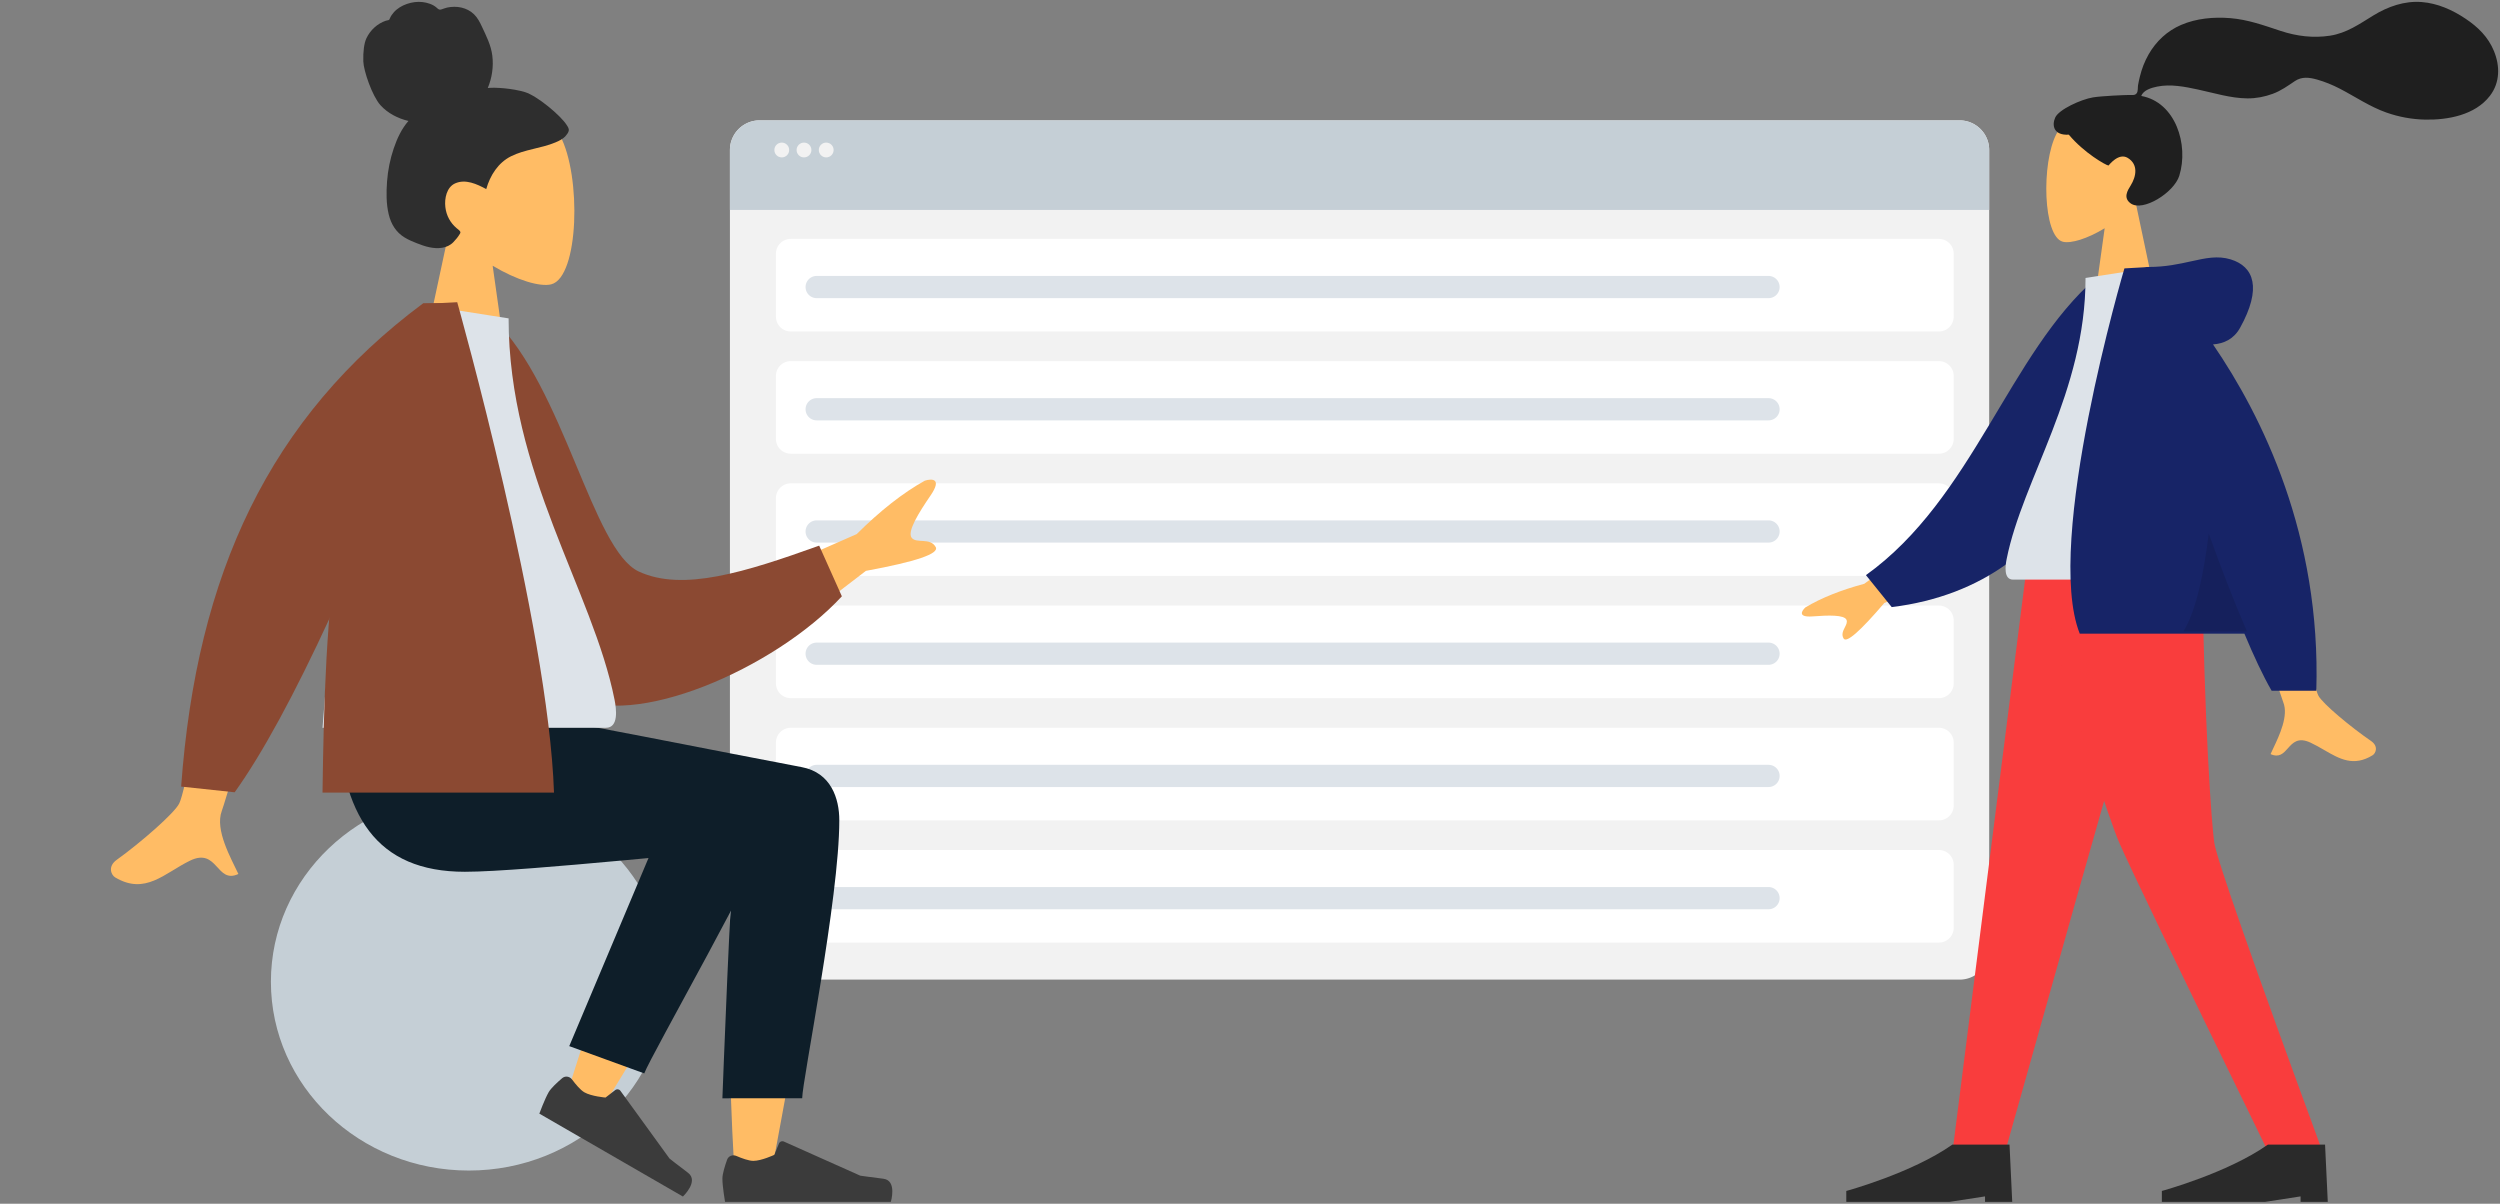 <?xml version="1.0" encoding="utf-8"?>
<svg width="675px" height="325px" viewBox="0 0 675 325" version="1.1" xmlns:xlink="http://www.w3.org/1999/xlink" xmlns="http://www.w3.org/2000/svg">
  <rect x="0" y="0" width="675" height="325" fill="#808080" stroke="none"/>
  <g id="Group-4" transform="translate(0.5 0.5)">
    <path d="M204.577 32L528.579 32Q528.775 32 528.972 32.01Q529.168 32.019 529.363 32.038Q529.559 32.058 529.753 32.087Q529.947 32.115 530.14 32.154Q530.332 32.192 530.523 32.24Q530.713 32.287 530.901 32.344Q531.089 32.401 531.274 32.468Q531.459 32.534 531.64 32.609Q531.822 32.684 531.999 32.768Q532.177 32.852 532.35 32.944Q532.523 33.037 532.691 33.138Q532.86 33.239 533.023 33.348Q533.186 33.457 533.344 33.574Q533.502 33.691 533.654 33.816Q533.805 33.94 533.951 34.072Q534.096 34.204 534.235 34.343Q534.374 34.482 534.506 34.627Q534.638 34.773 534.762 34.925Q534.887 35.076 535.004 35.234Q535.121 35.392 535.23 35.555Q535.339 35.718 535.44 35.887Q535.541 36.055 535.634 36.228Q535.726 36.401 535.81 36.579Q535.894 36.757 535.969 36.938Q536.044 37.119 536.11 37.304Q536.177 37.489 536.234 37.677Q536.291 37.865 536.338 38.055Q536.386 38.246 536.424 38.438Q536.463 38.631 536.492 38.825Q536.52 39.02 536.54 39.215Q536.559 39.41 536.568 39.606Q536.578 39.803 536.578 39.999L536.578 256.001Q536.578 256.197 536.568 256.393Q536.559 256.59 536.54 256.785Q536.52 256.98 536.492 257.175Q536.463 257.369 536.424 257.561Q536.386 257.754 536.338 257.945Q536.291 258.135 536.234 258.323Q536.177 258.511 536.11 258.696Q536.044 258.881 535.969 259.062Q535.894 259.243 535.81 259.421Q535.726 259.598 535.634 259.772Q535.541 259.945 535.44 260.113Q535.339 260.282 535.23 260.445Q535.121 260.608 535.004 260.766Q534.887 260.924 534.762 261.076Q534.638 261.227 534.506 261.373Q534.374 261.518 534.235 261.657Q534.096 261.796 533.951 261.928Q533.805 262.06 533.654 262.184Q533.502 262.309 533.344 262.426Q533.186 262.543 533.023 262.652Q532.86 262.761 532.691 262.862Q532.523 262.963 532.35 263.055Q532.177 263.148 531.999 263.232Q531.822 263.316 531.64 263.391Q531.459 263.466 531.274 263.532Q531.089 263.599 530.901 263.656Q530.713 263.713 530.523 263.76Q530.332 263.808 530.14 263.846Q529.947 263.885 529.753 263.913Q529.559 263.942 529.363 263.961Q529.168 263.981 528.972 263.99Q528.775 264 528.579 264L204.577 264Q204.381 264 204.185 263.99Q203.988 263.981 203.793 263.961Q203.598 263.942 203.403 263.913Q203.209 263.885 203.017 263.846Q202.824 263.808 202.633 263.76Q202.443 263.713 202.255 263.656Q202.067 263.599 201.882 263.532Q201.697 263.466 201.516 263.391Q201.335 263.316 201.157 263.232Q200.98 263.148 200.806 263.055Q200.633 262.963 200.465 262.862Q200.296 262.761 200.133 262.652Q199.97 262.543 199.812 262.426Q199.654 262.309 199.503 262.184Q199.351 262.06 199.205 261.928Q199.06 261.796 198.921 261.657Q198.782 261.518 198.65 261.373Q198.518 261.227 198.394 261.076Q198.269 260.924 198.152 260.766Q198.035 260.608 197.926 260.445Q197.817 260.282 197.716 260.113Q197.615 259.945 197.523 259.772Q197.43 259.598 197.346 259.421Q197.262 259.243 197.187 259.062Q197.112 258.881 197.046 258.696Q196.98 258.511 196.923 258.323Q196.866 258.135 196.818 257.945Q196.77 257.754 196.732 257.562Q196.693 257.369 196.665 257.175Q196.636 256.98 196.617 256.785Q196.597 256.59 196.588 256.393Q196.578 256.197 196.578 256.001L196.578 39.999Q196.578 39.803 196.588 39.606Q196.597 39.41 196.617 39.215Q196.636 39.02 196.665 38.825Q196.693 38.631 196.732 38.438Q196.77 38.246 196.818 38.055Q196.866 37.865 196.923 37.677Q196.98 37.489 197.046 37.304Q197.112 37.119 197.187 36.938Q197.262 36.757 197.346 36.579Q197.43 36.401 197.523 36.228Q197.615 36.055 197.716 35.887Q197.817 35.718 197.926 35.555Q198.035 35.392 198.152 35.234Q198.269 35.076 198.394 34.925Q198.518 34.773 198.65 34.627Q198.782 34.482 198.921 34.343Q199.06 34.204 199.205 34.072Q199.351 33.94 199.503 33.816Q199.654 33.691 199.812 33.574Q199.97 33.457 200.133 33.348Q200.296 33.239 200.465 33.138Q200.633 33.037 200.806 32.944Q200.98 32.852 201.157 32.768Q201.335 32.684 201.516 32.609Q201.697 32.534 201.882 32.468Q202.067 32.401 202.255 32.344Q202.443 32.287 202.634 32.24Q202.824 32.192 203.017 32.154Q203.209 32.115 203.403 32.087Q203.598 32.058 203.793 32.038Q203.988 32.019 204.185 32.01Q204.381 32 204.577 32Z" id="Container" fill="#F2F2F2" fill-rule="evenodd" stroke="none" />
    <path d="M204.577 32L528.579 32Q528.775 32 528.972 32.01Q529.168 32.019 529.363 32.038Q529.559 32.058 529.753 32.087Q529.947 32.115 530.14 32.154Q530.332 32.192 530.523 32.24Q530.713 32.287 530.901 32.344Q531.089 32.401 531.274 32.468Q531.459 32.534 531.64 32.609Q531.822 32.684 531.999 32.768Q532.177 32.852 532.35 32.944Q532.523 33.037 532.691 33.138Q532.86 33.239 533.023 33.348Q533.186 33.457 533.344 33.574Q533.502 33.691 533.654 33.816Q533.805 33.94 533.951 34.072Q534.096 34.204 534.235 34.343Q534.374 34.482 534.506 34.627Q534.638 34.773 534.762 34.925Q534.887 35.076 535.004 35.234Q535.121 35.392 535.23 35.555Q535.339 35.718 535.44 35.887Q535.541 36.055 535.634 36.228Q535.726 36.401 535.81 36.579Q535.894 36.757 535.969 36.938Q536.044 37.119 536.11 37.304Q536.177 37.489 536.234 37.677Q536.291 37.865 536.338 38.055Q536.386 38.246 536.424 38.438Q536.463 38.631 536.492 38.825Q536.52 39.02 536.54 39.215Q536.559 39.41 536.568 39.606Q536.578 39.803 536.578 39.999L536.578 56.176L196.578 56.176L196.578 39.999Q196.578 39.803 196.588 39.606Q196.597 39.41 196.617 39.215Q196.636 39.02 196.665 38.825Q196.693 38.631 196.732 38.438Q196.77 38.246 196.818 38.055Q196.866 37.865 196.923 37.677Q196.98 37.489 197.046 37.304Q197.112 37.119 197.187 36.938Q197.262 36.757 197.346 36.579Q197.43 36.401 197.523 36.228Q197.615 36.055 197.716 35.887Q197.817 35.718 197.926 35.555Q198.035 35.392 198.152 35.234Q198.269 35.076 198.394 34.925Q198.518 34.773 198.65 34.627Q198.782 34.482 198.921 34.343Q199.06 34.204 199.205 34.072Q199.351 33.94 199.503 33.816Q199.654 33.691 199.812 33.574Q199.97 33.457 200.133 33.348Q200.296 33.239 200.465 33.138Q200.633 33.037 200.806 32.944Q200.98 32.852 201.157 32.768Q201.335 32.684 201.516 32.609Q201.697 32.534 201.882 32.468Q202.067 32.401 202.255 32.344Q202.443 32.287 202.634 32.24Q202.824 32.192 203.017 32.154Q203.209 32.115 203.403 32.087Q203.598 32.058 203.793 32.038Q203.988 32.019 204.185 32.01Q204.381 32 204.577 32Z" id="Header" fill="#C5CFD6" fill-rule="evenodd" stroke="none" />
    <g id="Buttons" transform="translate(208.578 38)">
      <path d="M2 4C3.105 4 4 3.105 4 2C4 0.895 3.105 0 2 0C0.895 0 0 0.895 0 2C0 3.105 0.895 4 2 4Z" id="buttons" fill="#F2F2F2" fill-rule="evenodd" stroke="none" />
      <path d="M8 4C9.105 4 10 3.105 10 2C10 0.895 9.105 0 8 0C6.895 0 6 0.895 6 2C6 3.105 6.895 4 8 4Z" id="buttons" fill="#F2F2F2" fill-rule="evenodd" stroke="none" />
      <path d="M14 4C15.105 4 16 3.105 16 2C16 0.895 15.105 0 14 0C12.895 0 12 0.895 12 2C12 3.105 12.895 4 14 4Z" id="buttons" fill="#F2F2F2" fill-rule="evenodd" stroke="none" />
    </g>
    <g id="Group-9-Copy-2" transform="translate(209 130)">
      <path d="M3.999 0L314.001 0Q314.197 0 314.393 0.019Q314.589 0.039 314.781 0.077Q314.974 0.115 315.162 0.172Q315.35 0.229 315.531 0.304Q315.713 0.38 315.886 0.472Q316.059 0.565 316.223 0.674Q316.386 0.783 316.538 0.908Q316.69 1.032 316.829 1.171Q316.968 1.31 317.092 1.462Q317.217 1.614 317.326 1.777Q317.435 1.941 317.528 2.114Q317.62 2.287 317.696 2.469Q317.771 2.65 317.828 2.838Q317.885 3.026 317.923 3.219Q317.961 3.412 317.981 3.607Q318 3.803 318 3.999L318 21.001Q318 21.198 317.981 21.393Q317.961 21.588 317.923 21.781Q317.885 21.974 317.828 22.162Q317.771 22.35 317.696 22.531Q317.62 22.713 317.528 22.886Q317.435 23.059 317.326 23.223Q317.217 23.386 317.092 23.538Q316.968 23.69 316.829 23.829Q316.69 23.968 316.538 24.092Q316.386 24.217 316.223 24.326Q316.059 24.435 315.886 24.528Q315.713 24.62 315.531 24.696Q315.35 24.771 315.162 24.828Q314.974 24.885 314.781 24.923Q314.589 24.962 314.393 24.981Q314.197 25 314.001 25L3.999 25Q3.803 25 3.607 24.981Q3.412 24.962 3.219 24.923Q3.026 24.885 2.838 24.828Q2.65 24.771 2.469 24.696Q2.287 24.62 2.114 24.528Q1.941 24.435 1.777 24.326Q1.614 24.217 1.462 24.092Q1.31 23.968 1.171 23.829Q1.032 23.69 0.908 23.538Q0.783 23.386 0.674 23.223Q0.565 23.059 0.472 22.886Q0.38 22.713 0.304 22.531Q0.229 22.35 0.172 22.162Q0.115 21.974 0.077 21.781Q0.039 21.588 0.019 21.393Q0 21.198 0 21.001L0 3.999Q0 3.803 0.019 3.607Q0.039 3.412 0.077 3.219Q0.115 3.026 0.172 2.838Q0.229 2.65 0.304 2.469Q0.38 2.287 0.472 2.114Q0.565 1.941 0.674 1.777Q0.783 1.614 0.908 1.462Q1.032 1.31 1.171 1.171Q1.31 1.032 1.462 0.908Q1.614 0.783 1.777 0.674Q1.941 0.565 2.114 0.472Q2.287 0.38 2.469 0.304Q2.65 0.229 2.838 0.172Q3.026 0.115 3.219 0.077Q3.412 0.039 3.607 0.019Q3.803 0 3.999 0Z" id="Container" fill="#FFFFFF" fill-rule="evenodd" stroke="none" />
      <path d="M10.999 10L268.001 10Q268.148 10 268.295 10.014Q268.442 10.029 268.586 10.058Q268.731 10.086 268.872 10.129Q269.013 10.172 269.149 10.228Q269.285 10.285 269.415 10.354Q269.545 10.424 269.667 10.505Q269.79 10.587 269.904 10.681Q270.017 10.774 270.122 10.878Q270.226 10.983 270.319 11.097Q270.413 11.21 270.495 11.333Q270.576 11.455 270.646 11.585Q270.715 11.715 270.772 11.851Q270.828 11.987 270.871 12.128Q270.914 12.269 270.942 12.414Q270.971 12.558 270.986 12.705Q271 12.852 271 12.999L271 13.001Q271 13.148 270.986 13.295Q270.971 13.442 270.942 13.586Q270.914 13.731 270.871 13.872Q270.828 14.013 270.772 14.149Q270.715 14.285 270.646 14.415Q270.576 14.545 270.495 14.667Q270.413 14.79 270.319 14.903Q270.226 15.017 270.122 15.122Q270.017 15.226 269.904 15.319Q269.79 15.413 269.667 15.495Q269.545 15.576 269.415 15.646Q269.285 15.715 269.149 15.772Q269.013 15.828 268.872 15.871Q268.731 15.914 268.586 15.942Q268.442 15.971 268.295 15.986Q268.148 16 268.001 16L10.999 16Q10.852 16 10.705 15.986Q10.558 15.971 10.414 15.942Q10.269 15.914 10.128 15.871Q9.987 15.828 9.851 15.772Q9.715 15.715 9.585 15.646Q9.455 15.576 9.333 15.495Q9.21 15.413 9.096 15.319Q8.983 15.226 8.878 15.122Q8.774 15.017 8.681 14.903Q8.587 14.79 8.505 14.667Q8.424 14.545 8.354 14.415Q8.285 14.285 8.228 14.149Q8.172 14.013 8.129 13.872Q8.086 13.731 8.058 13.586Q8.029 13.442 8.014 13.295Q8 13.148 8 13.001L8 12.999Q8 12.852 8.014 12.705Q8.029 12.558 8.058 12.414Q8.086 12.269 8.129 12.128Q8.172 11.987 8.228 11.851Q8.285 11.715 8.354 11.585Q8.424 11.455 8.505 11.333Q8.587 11.21 8.681 11.097Q8.774 10.983 8.878 10.878Q8.983 10.774 9.096 10.681Q9.21 10.587 9.333 10.505Q9.455 10.424 9.585 10.354Q9.715 10.285 9.851 10.228Q9.987 10.172 10.128 10.129Q10.269 10.086 10.414 10.058Q10.558 10.029 10.705 10.014Q10.852 10 10.999 10Z" id="Label" fill="#DDE3E9" fill-rule="evenodd" stroke="none" />
    </g>
    <g id="Group-9-Copy-6" transform="translate(209 97)">
      <path d="M3.999 0L314.001 0Q314.197 0 314.393 0.019Q314.589 0.039 314.781 0.077Q314.974 0.115 315.162 0.172Q315.35 0.229 315.531 0.304Q315.713 0.38 315.886 0.472Q316.059 0.565 316.223 0.674Q316.386 0.783 316.538 0.908Q316.69 1.032 316.829 1.171Q316.968 1.31 317.092 1.462Q317.217 1.614 317.326 1.777Q317.435 1.941 317.528 2.114Q317.62 2.287 317.696 2.469Q317.771 2.65 317.828 2.838Q317.885 3.026 317.923 3.219Q317.961 3.412 317.981 3.607Q318 3.803 318 3.999L318 21.001Q318 21.198 317.981 21.393Q317.961 21.588 317.923 21.781Q317.885 21.974 317.828 22.162Q317.771 22.35 317.696 22.531Q317.62 22.713 317.528 22.886Q317.435 23.059 317.326 23.223Q317.217 23.386 317.092 23.538Q316.968 23.69 316.829 23.829Q316.69 23.968 316.538 24.092Q316.386 24.217 316.223 24.326Q316.059 24.435 315.886 24.528Q315.713 24.62 315.531 24.696Q315.35 24.771 315.162 24.828Q314.974 24.885 314.781 24.923Q314.589 24.962 314.393 24.981Q314.197 25 314.001 25L3.999 25Q3.803 25 3.607 24.981Q3.412 24.962 3.219 24.923Q3.026 24.885 2.838 24.828Q2.65 24.771 2.469 24.696Q2.287 24.62 2.114 24.528Q1.941 24.435 1.777 24.326Q1.614 24.217 1.462 24.092Q1.31 23.968 1.171 23.829Q1.032 23.69 0.908 23.538Q0.783 23.386 0.674 23.223Q0.565 23.059 0.472 22.886Q0.38 22.713 0.304 22.531Q0.229 22.35 0.172 22.162Q0.115 21.974 0.077 21.781Q0.039 21.588 0.019 21.393Q0 21.198 0 21.001L0 3.999Q0 3.803 0.019 3.607Q0.039 3.412 0.077 3.219Q0.115 3.026 0.172 2.838Q0.229 2.65 0.304 2.469Q0.38 2.287 0.472 2.114Q0.565 1.941 0.674 1.777Q0.783 1.614 0.908 1.462Q1.032 1.31 1.171 1.171Q1.31 1.032 1.462 0.908Q1.614 0.783 1.777 0.674Q1.941 0.565 2.114 0.472Q2.287 0.38 2.469 0.304Q2.65 0.229 2.838 0.172Q3.026 0.115 3.219 0.077Q3.412 0.039 3.607 0.019Q3.803 0 3.999 0Z" id="Container" fill="#FFFFFF" fill-rule="evenodd" stroke="none" />
      <path d="M10.999 10L268.001 10Q268.148 10 268.295 10.014Q268.442 10.029 268.586 10.058Q268.731 10.086 268.872 10.129Q269.013 10.172 269.149 10.228Q269.285 10.285 269.415 10.354Q269.545 10.424 269.667 10.505Q269.79 10.587 269.904 10.681Q270.017 10.774 270.122 10.878Q270.226 10.983 270.319 11.097Q270.413 11.21 270.495 11.333Q270.576 11.455 270.646 11.585Q270.715 11.715 270.772 11.851Q270.828 11.987 270.871 12.128Q270.914 12.269 270.942 12.414Q270.971 12.558 270.986 12.705Q271 12.852 271 12.999L271 13.001Q271 13.148 270.986 13.295Q270.971 13.442 270.942 13.586Q270.914 13.731 270.871 13.872Q270.828 14.013 270.772 14.149Q270.715 14.285 270.646 14.415Q270.576 14.545 270.495 14.667Q270.413 14.79 270.319 14.903Q270.226 15.017 270.122 15.122Q270.017 15.226 269.904 15.319Q269.79 15.413 269.667 15.495Q269.545 15.576 269.415 15.646Q269.285 15.715 269.149 15.772Q269.013 15.828 268.872 15.871Q268.731 15.914 268.586 15.942Q268.442 15.971 268.295 15.986Q268.148 16 268.001 16L10.999 16Q10.852 16 10.705 15.986Q10.558 15.971 10.414 15.942Q10.269 15.914 10.128 15.871Q9.987 15.828 9.851 15.772Q9.715 15.715 9.585 15.646Q9.455 15.576 9.333 15.495Q9.21 15.413 9.096 15.319Q8.983 15.226 8.878 15.122Q8.774 15.017 8.681 14.903Q8.587 14.79 8.505 14.667Q8.424 14.545 8.354 14.415Q8.285 14.285 8.228 14.149Q8.172 14.013 8.129 13.872Q8.086 13.731 8.058 13.586Q8.029 13.442 8.014 13.295Q8 13.148 8 13.001L8 12.999Q8 12.852 8.014 12.705Q8.029 12.558 8.058 12.414Q8.086 12.269 8.129 12.128Q8.172 11.987 8.228 11.851Q8.285 11.715 8.354 11.585Q8.424 11.455 8.505 11.333Q8.587 11.21 8.681 11.097Q8.774 10.983 8.878 10.878Q8.983 10.774 9.096 10.681Q9.21 10.587 9.333 10.505Q9.455 10.424 9.585 10.354Q9.715 10.285 9.851 10.228Q9.987 10.172 10.128 10.129Q10.269 10.086 10.414 10.058Q10.558 10.029 10.705 10.014Q10.852 10 10.999 10Z" id="Label" fill="#DDE3E9" fill-rule="evenodd" stroke="none" />
    </g>
    <g id="Group-9-Copy-7" transform="translate(209 64)">
      <path d="M3.999 0L314.001 0Q314.197 0 314.393 0.019Q314.589 0.039 314.781 0.077Q314.974 0.115 315.162 0.172Q315.35 0.229 315.531 0.304Q315.713 0.38 315.886 0.472Q316.059 0.565 316.223 0.674Q316.386 0.783 316.538 0.908Q316.69 1.032 316.829 1.171Q316.968 1.31 317.092 1.462Q317.217 1.614 317.326 1.777Q317.435 1.941 317.528 2.114Q317.62 2.287 317.696 2.469Q317.771 2.65 317.828 2.838Q317.885 3.026 317.923 3.219Q317.961 3.412 317.981 3.607Q318 3.803 318 3.999L318 21.001Q318 21.198 317.981 21.393Q317.961 21.588 317.923 21.781Q317.885 21.974 317.828 22.162Q317.771 22.35 317.696 22.531Q317.62 22.713 317.528 22.886Q317.435 23.059 317.326 23.223Q317.217 23.386 317.092 23.538Q316.968 23.69 316.829 23.829Q316.69 23.968 316.538 24.092Q316.386 24.217 316.223 24.326Q316.059 24.435 315.886 24.528Q315.713 24.62 315.531 24.696Q315.35 24.771 315.162 24.828Q314.974 24.885 314.781 24.923Q314.589 24.962 314.393 24.981Q314.197 25 314.001 25L3.999 25Q3.803 25 3.607 24.981Q3.412 24.962 3.219 24.923Q3.026 24.885 2.838 24.828Q2.65 24.771 2.469 24.696Q2.287 24.62 2.114 24.528Q1.941 24.435 1.777 24.326Q1.614 24.217 1.462 24.092Q1.31 23.968 1.171 23.829Q1.032 23.69 0.908 23.538Q0.783 23.386 0.674 23.223Q0.565 23.059 0.472 22.886Q0.38 22.713 0.304 22.531Q0.229 22.35 0.172 22.162Q0.115 21.974 0.077 21.781Q0.039 21.588 0.019 21.393Q0 21.198 0 21.001L0 3.999Q0 3.803 0.019 3.607Q0.039 3.412 0.077 3.219Q0.115 3.026 0.172 2.838Q0.229 2.65 0.304 2.469Q0.38 2.287 0.472 2.114Q0.565 1.941 0.674 1.777Q0.783 1.614 0.908 1.462Q1.032 1.31 1.171 1.171Q1.31 1.032 1.462 0.908Q1.614 0.783 1.777 0.674Q1.941 0.565 2.114 0.472Q2.287 0.38 2.469 0.304Q2.65 0.229 2.838 0.172Q3.026 0.115 3.219 0.077Q3.412 0.039 3.607 0.019Q3.803 0 3.999 0Z" id="Container" fill="#FFFFFF" fill-rule="evenodd" stroke="none" />
      <path d="M10.999 10L268.001 10Q268.148 10 268.295 10.014Q268.442 10.029 268.586 10.058Q268.731 10.086 268.872 10.129Q269.013 10.172 269.149 10.228Q269.285 10.285 269.415 10.354Q269.545 10.424 269.667 10.505Q269.79 10.587 269.904 10.681Q270.017 10.774 270.122 10.878Q270.226 10.983 270.319 11.097Q270.413 11.21 270.495 11.333Q270.576 11.455 270.646 11.585Q270.715 11.715 270.772 11.851Q270.828 11.987 270.871 12.128Q270.914 12.269 270.942 12.414Q270.971 12.558 270.986 12.705Q271 12.852 271 12.999L271 13.001Q271 13.148 270.986 13.295Q270.971 13.442 270.942 13.586Q270.914 13.731 270.871 13.872Q270.828 14.013 270.772 14.149Q270.715 14.285 270.646 14.415Q270.576 14.545 270.495 14.667Q270.413 14.79 270.319 14.903Q270.226 15.017 270.122 15.122Q270.017 15.226 269.904 15.319Q269.79 15.413 269.667 15.495Q269.545 15.576 269.415 15.646Q269.285 15.715 269.149 15.772Q269.013 15.828 268.872 15.871Q268.731 15.914 268.586 15.942Q268.442 15.971 268.295 15.986Q268.148 16 268.001 16L10.999 16Q10.852 16 10.705 15.986Q10.558 15.971 10.414 15.942Q10.269 15.914 10.128 15.871Q9.987 15.828 9.851 15.772Q9.715 15.715 9.585 15.646Q9.455 15.576 9.333 15.495Q9.21 15.413 9.096 15.319Q8.983 15.226 8.878 15.122Q8.774 15.017 8.681 14.903Q8.587 14.79 8.505 14.667Q8.424 14.545 8.354 14.415Q8.285 14.285 8.228 14.149Q8.172 14.013 8.129 13.872Q8.086 13.731 8.058 13.586Q8.029 13.442 8.014 13.295Q8 13.148 8 13.001L8 12.999Q8 12.852 8.014 12.705Q8.029 12.558 8.058 12.414Q8.086 12.269 8.129 12.128Q8.172 11.987 8.228 11.851Q8.285 11.715 8.354 11.585Q8.424 11.455 8.505 11.333Q8.587 11.21 8.681 11.097Q8.774 10.983 8.878 10.878Q8.983 10.774 9.096 10.681Q9.21 10.587 9.333 10.505Q9.455 10.424 9.585 10.354Q9.715 10.285 9.851 10.228Q9.987 10.172 10.128 10.129Q10.269 10.086 10.414 10.058Q10.558 10.029 10.705 10.014Q10.852 10 10.999 10Z" id="Label" fill="#DDE3E9" fill-rule="evenodd" stroke="none" />
    </g>
    <g id="Group-9-Copy-3" transform="translate(209 163)">
      <path d="M3.999 0L314.001 0Q314.197 0 314.393 0.019Q314.589 0.039 314.781 0.077Q314.974 0.115 315.162 0.172Q315.35 0.229 315.531 0.304Q315.713 0.38 315.886 0.472Q316.059 0.565 316.223 0.674Q316.386 0.783 316.538 0.908Q316.69 1.032 316.829 1.171Q316.968 1.31 317.092 1.462Q317.217 1.614 317.326 1.777Q317.435 1.941 317.528 2.114Q317.62 2.287 317.696 2.469Q317.771 2.65 317.828 2.838Q317.885 3.026 317.923 3.219Q317.961 3.412 317.981 3.607Q318 3.803 318 3.999L318 21.001Q318 21.198 317.981 21.393Q317.961 21.588 317.923 21.781Q317.885 21.974 317.828 22.162Q317.771 22.35 317.696 22.531Q317.62 22.713 317.528 22.886Q317.435 23.059 317.326 23.223Q317.217 23.386 317.092 23.538Q316.968 23.69 316.829 23.829Q316.69 23.968 316.538 24.092Q316.386 24.217 316.223 24.326Q316.059 24.435 315.886 24.528Q315.713 24.62 315.531 24.696Q315.35 24.771 315.162 24.828Q314.974 24.885 314.781 24.923Q314.589 24.962 314.393 24.981Q314.197 25 314.001 25L3.999 25Q3.803 25 3.607 24.981Q3.412 24.962 3.219 24.923Q3.026 24.885 2.838 24.828Q2.65 24.771 2.469 24.696Q2.287 24.62 2.114 24.528Q1.941 24.435 1.777 24.326Q1.614 24.217 1.462 24.092Q1.31 23.968 1.171 23.829Q1.032 23.69 0.908 23.538Q0.783 23.386 0.674 23.223Q0.565 23.059 0.472 22.886Q0.38 22.713 0.304 22.531Q0.229 22.35 0.172 22.162Q0.115 21.974 0.077 21.781Q0.039 21.588 0.019 21.393Q0 21.198 0 21.001L0 3.999Q0 3.803 0.019 3.607Q0.039 3.412 0.077 3.219Q0.115 3.026 0.172 2.838Q0.229 2.65 0.304 2.469Q0.38 2.287 0.472 2.114Q0.565 1.941 0.674 1.777Q0.783 1.614 0.908 1.462Q1.032 1.31 1.171 1.171Q1.31 1.032 1.462 0.908Q1.614 0.783 1.777 0.674Q1.941 0.565 2.114 0.472Q2.287 0.38 2.469 0.304Q2.65 0.229 2.838 0.172Q3.026 0.115 3.219 0.077Q3.412 0.039 3.607 0.019Q3.803 0 3.999 0Z" id="Container" fill="#FFFFFF" fill-rule="evenodd" stroke="none" />
      <path d="M10.999 10L268.001 10Q268.148 10 268.295 10.014Q268.442 10.029 268.586 10.058Q268.731 10.086 268.872 10.129Q269.013 10.172 269.149 10.228Q269.285 10.285 269.415 10.354Q269.545 10.424 269.667 10.505Q269.79 10.587 269.904 10.681Q270.017 10.774 270.122 10.878Q270.226 10.983 270.319 11.097Q270.413 11.21 270.495 11.333Q270.576 11.455 270.646 11.585Q270.715 11.715 270.772 11.851Q270.828 11.987 270.871 12.128Q270.914 12.269 270.942 12.414Q270.971 12.558 270.986 12.705Q271 12.852 271 12.999L271 13.001Q271 13.148 270.986 13.295Q270.971 13.442 270.942 13.586Q270.914 13.731 270.871 13.872Q270.828 14.013 270.772 14.149Q270.715 14.285 270.646 14.415Q270.576 14.545 270.495 14.667Q270.413 14.79 270.319 14.903Q270.226 15.017 270.122 15.122Q270.017 15.226 269.904 15.319Q269.79 15.413 269.667 15.495Q269.545 15.576 269.415 15.646Q269.285 15.715 269.149 15.772Q269.013 15.828 268.872 15.871Q268.731 15.914 268.586 15.942Q268.442 15.971 268.295 15.986Q268.148 16 268.001 16L10.999 16Q10.852 16 10.705 15.986Q10.558 15.971 10.414 15.942Q10.269 15.914 10.128 15.871Q9.987 15.828 9.851 15.772Q9.715 15.715 9.585 15.646Q9.455 15.576 9.333 15.495Q9.21 15.413 9.096 15.319Q8.983 15.226 8.878 15.122Q8.774 15.017 8.681 14.903Q8.587 14.79 8.505 14.667Q8.424 14.545 8.354 14.415Q8.285 14.285 8.228 14.149Q8.172 14.013 8.129 13.872Q8.086 13.731 8.058 13.586Q8.029 13.442 8.014 13.295Q8 13.148 8 13.001L8 12.999Q8 12.852 8.014 12.705Q8.029 12.558 8.058 12.414Q8.086 12.269 8.129 12.128Q8.172 11.987 8.228 11.851Q8.285 11.715 8.354 11.585Q8.424 11.455 8.505 11.333Q8.587 11.21 8.681 11.097Q8.774 10.983 8.878 10.878Q8.983 10.774 9.096 10.681Q9.21 10.587 9.333 10.505Q9.455 10.424 9.585 10.354Q9.715 10.285 9.851 10.228Q9.987 10.172 10.128 10.129Q10.269 10.086 10.414 10.058Q10.558 10.029 10.705 10.014Q10.852 10 10.999 10Z" id="Label" fill="#DDE3E9" fill-rule="evenodd" stroke="none" />
    </g>
    <g id="Group-9-Copy-4" transform="translate(209 196)">
      <path d="M3.999 0L314.001 0Q314.197 0 314.393 0.019Q314.589 0.039 314.781 0.077Q314.974 0.115 315.162 0.172Q315.35 0.229 315.531 0.304Q315.713 0.38 315.886 0.472Q316.059 0.565 316.223 0.674Q316.386 0.783 316.538 0.908Q316.69 1.032 316.829 1.171Q316.968 1.31 317.092 1.462Q317.217 1.614 317.326 1.777Q317.435 1.941 317.528 2.114Q317.62 2.287 317.696 2.469Q317.771 2.65 317.828 2.838Q317.885 3.026 317.923 3.219Q317.961 3.412 317.981 3.607Q318 3.803 318 3.999L318 21.001Q318 21.198 317.981 21.393Q317.961 21.588 317.923 21.781Q317.885 21.974 317.828 22.162Q317.771 22.35 317.696 22.531Q317.62 22.713 317.528 22.886Q317.435 23.059 317.326 23.223Q317.217 23.386 317.092 23.538Q316.968 23.69 316.829 23.829Q316.69 23.968 316.538 24.092Q316.386 24.217 316.223 24.326Q316.059 24.435 315.886 24.528Q315.713 24.62 315.531 24.696Q315.35 24.771 315.162 24.828Q314.974 24.885 314.781 24.923Q314.589 24.962 314.393 24.981Q314.197 25 314.001 25L3.999 25Q3.803 25 3.607 24.981Q3.412 24.962 3.219 24.923Q3.026 24.885 2.838 24.828Q2.65 24.771 2.469 24.696Q2.287 24.62 2.114 24.528Q1.941 24.435 1.777 24.326Q1.614 24.217 1.462 24.092Q1.31 23.968 1.171 23.829Q1.032 23.69 0.908 23.538Q0.783 23.386 0.674 23.223Q0.565 23.059 0.472 22.886Q0.38 22.713 0.304 22.531Q0.229 22.35 0.172 22.162Q0.115 21.974 0.077 21.781Q0.039 21.588 0.019 21.393Q0 21.198 0 21.001L0 3.999Q0 3.803 0.019 3.607Q0.039 3.412 0.077 3.219Q0.115 3.026 0.172 2.838Q0.229 2.65 0.304 2.469Q0.38 2.287 0.472 2.114Q0.565 1.941 0.674 1.777Q0.783 1.614 0.908 1.462Q1.032 1.31 1.171 1.171Q1.31 1.032 1.462 0.908Q1.614 0.783 1.777 0.674Q1.941 0.565 2.114 0.472Q2.287 0.38 2.469 0.304Q2.65 0.229 2.838 0.172Q3.026 0.115 3.219 0.077Q3.412 0.039 3.607 0.019Q3.803 0 3.999 0Z" id="Container" fill="#FFFFFF" fill-rule="evenodd" stroke="none" />
      <path d="M10.999 10L268.001 10Q268.148 10 268.295 10.014Q268.442 10.029 268.586 10.058Q268.731 10.086 268.872 10.129Q269.013 10.172 269.149 10.228Q269.285 10.285 269.415 10.354Q269.545 10.424 269.667 10.505Q269.79 10.587 269.904 10.681Q270.017 10.774 270.122 10.878Q270.226 10.983 270.319 11.097Q270.413 11.21 270.495 11.333Q270.576 11.455 270.646 11.585Q270.715 11.715 270.772 11.851Q270.828 11.987 270.871 12.128Q270.914 12.269 270.942 12.414Q270.971 12.558 270.986 12.705Q271 12.852 271 12.999L271 13.001Q271 13.148 270.986 13.295Q270.971 13.442 270.942 13.586Q270.914 13.731 270.871 13.872Q270.828 14.013 270.772 14.149Q270.715 14.285 270.646 14.415Q270.576 14.545 270.495 14.667Q270.413 14.79 270.319 14.903Q270.226 15.017 270.122 15.122Q270.017 15.226 269.904 15.319Q269.79 15.413 269.667 15.495Q269.545 15.576 269.415 15.646Q269.285 15.715 269.149 15.772Q269.013 15.828 268.872 15.871Q268.731 15.914 268.586 15.942Q268.442 15.971 268.295 15.986Q268.148 16 268.001 16L10.999 16Q10.852 16 10.705 15.986Q10.558 15.971 10.414 15.942Q10.269 15.914 10.128 15.871Q9.987 15.828 9.851 15.772Q9.715 15.715 9.585 15.646Q9.455 15.576 9.333 15.495Q9.21 15.413 9.096 15.319Q8.983 15.226 8.878 15.122Q8.774 15.017 8.681 14.903Q8.587 14.79 8.505 14.667Q8.424 14.545 8.354 14.415Q8.285 14.285 8.228 14.149Q8.172 14.013 8.129 13.872Q8.086 13.731 8.058 13.586Q8.029 13.442 8.014 13.295Q8 13.148 8 13.001L8 12.999Q8 12.852 8.014 12.705Q8.029 12.558 8.058 12.414Q8.086 12.269 8.129 12.128Q8.172 11.987 8.228 11.851Q8.285 11.715 8.354 11.585Q8.424 11.455 8.505 11.333Q8.587 11.21 8.681 11.097Q8.774 10.983 8.878 10.878Q8.983 10.774 9.096 10.681Q9.21 10.587 9.333 10.505Q9.455 10.424 9.585 10.354Q9.715 10.285 9.851 10.228Q9.987 10.172 10.128 10.129Q10.269 10.086 10.414 10.058Q10.558 10.029 10.705 10.014Q10.852 10 10.999 10Z" id="Label" fill="#DDE3E9" fill-rule="evenodd" stroke="none" />
    </g>
    <g id="Group-9-Copy-5" transform="translate(209 229)">
      <path d="M3.999 0L314.001 0Q314.197 0 314.393 0.019Q314.589 0.039 314.781 0.077Q314.974 0.115 315.162 0.172Q315.35 0.229 315.531 0.304Q315.713 0.38 315.886 0.472Q316.059 0.565 316.223 0.674Q316.386 0.783 316.538 0.908Q316.69 1.032 316.829 1.171Q316.968 1.31 317.092 1.462Q317.217 1.614 317.326 1.777Q317.435 1.941 317.528 2.114Q317.62 2.287 317.696 2.469Q317.771 2.65 317.828 2.838Q317.885 3.026 317.923 3.219Q317.961 3.412 317.981 3.607Q318 3.803 318 3.999L318 21.001Q318 21.198 317.981 21.393Q317.961 21.588 317.923 21.781Q317.885 21.974 317.828 22.162Q317.771 22.35 317.696 22.531Q317.62 22.713 317.528 22.886Q317.435 23.059 317.326 23.223Q317.217 23.386 317.092 23.538Q316.968 23.69 316.829 23.829Q316.69 23.968 316.538 24.092Q316.386 24.217 316.223 24.326Q316.059 24.435 315.886 24.528Q315.713 24.62 315.531 24.696Q315.35 24.771 315.162 24.828Q314.974 24.885 314.781 24.923Q314.589 24.962 314.393 24.981Q314.197 25 314.001 25L3.999 25Q3.803 25 3.607 24.981Q3.412 24.962 3.219 24.923Q3.026 24.885 2.838 24.828Q2.65 24.771 2.469 24.696Q2.287 24.62 2.114 24.528Q1.941 24.435 1.777 24.326Q1.614 24.217 1.462 24.092Q1.31 23.968 1.171 23.829Q1.032 23.69 0.908 23.538Q0.783 23.386 0.674 23.223Q0.565 23.059 0.472 22.886Q0.38 22.713 0.304 22.531Q0.229 22.35 0.172 22.162Q0.115 21.974 0.077 21.781Q0.039 21.588 0.019 21.393Q0 21.198 0 21.001L0 3.999Q0 3.803 0.019 3.607Q0.039 3.412 0.077 3.219Q0.115 3.026 0.172 2.838Q0.229 2.65 0.304 2.469Q0.38 2.287 0.472 2.114Q0.565 1.941 0.674 1.777Q0.783 1.614 0.908 1.462Q1.032 1.31 1.171 1.171Q1.31 1.032 1.462 0.908Q1.614 0.783 1.777 0.674Q1.941 0.565 2.114 0.472Q2.287 0.38 2.469 0.304Q2.65 0.229 2.838 0.172Q3.026 0.115 3.219 0.077Q3.412 0.039 3.607 0.019Q3.803 0 3.999 0Z" id="Container" fill="#FFFFFF" fill-rule="evenodd" stroke="none" />
      <path d="M10.999 10L268.001 10Q268.148 10 268.295 10.014Q268.442 10.029 268.586 10.058Q268.731 10.086 268.872 10.129Q269.013 10.172 269.149 10.228Q269.285 10.285 269.415 10.354Q269.545 10.424 269.667 10.505Q269.79 10.587 269.904 10.681Q270.017 10.774 270.122 10.878Q270.226 10.983 270.319 11.097Q270.413 11.21 270.495 11.333Q270.576 11.455 270.646 11.585Q270.715 11.715 270.772 11.851Q270.828 11.987 270.871 12.128Q270.914 12.269 270.942 12.414Q270.971 12.558 270.986 12.705Q271 12.852 271 12.999L271 13.001Q271 13.148 270.986 13.295Q270.971 13.442 270.942 13.586Q270.914 13.731 270.871 13.872Q270.828 14.013 270.772 14.149Q270.715 14.285 270.646 14.415Q270.576 14.545 270.495 14.667Q270.413 14.79 270.319 14.903Q270.226 15.017 270.122 15.122Q270.017 15.226 269.904 15.319Q269.79 15.413 269.667 15.495Q269.545 15.576 269.415 15.646Q269.285 15.715 269.149 15.772Q269.013 15.828 268.872 15.871Q268.731 15.914 268.586 15.942Q268.442 15.971 268.295 15.986Q268.148 16 268.001 16L10.999 16Q10.852 16 10.705 15.986Q10.558 15.971 10.414 15.942Q10.269 15.914 10.128 15.871Q9.987 15.828 9.851 15.772Q9.715 15.715 9.585 15.646Q9.455 15.576 9.333 15.495Q9.21 15.413 9.096 15.319Q8.983 15.226 8.878 15.122Q8.774 15.017 8.681 14.903Q8.587 14.79 8.505 14.667Q8.424 14.545 8.354 14.415Q8.285 14.285 8.228 14.149Q8.172 14.013 8.129 13.872Q8.086 13.731 8.058 13.586Q8.029 13.442 8.014 13.295Q8 13.148 8 13.001L8 12.999Q8 12.852 8.014 12.705Q8.029 12.558 8.058 12.414Q8.086 12.269 8.129 12.128Q8.172 11.987 8.228 11.851Q8.285 11.715 8.354 11.585Q8.424 11.455 8.505 11.333Q8.587 11.21 8.681 11.097Q8.774 10.983 8.878 10.878Q8.983 10.774 9.096 10.681Q9.21 10.587 9.333 10.505Q9.455 10.424 9.585 10.354Q9.715 10.285 9.851 10.228Q9.987 10.172 10.128 10.129Q10.269 10.086 10.414 10.058Q10.558 10.029 10.705 10.014Q10.852 10 10.999 10Z" id="Label" fill="#DDE3E9" fill-rule="evenodd" stroke="none" />
    </g>
    <g id="Group-26">
      <g id="Head" transform="translate(112.581 27)">
        <path d="M19.935 44.244C26.411 48.148 32.774 50.033 35.76 49.264C43.25 47.333 43.938 19.935 38.143 9.134C32.349 -1.667 2.558 -6.375 1.057 15.025C0.536 22.453 3.654 29.081 8.262 34.49L0 73L24 73L19.935 44.244Z" id="Head-[skin]" fill="#FFBC65" fill-rule="evenodd" stroke="none" />
      </g>
      <path d="M141.245 24.37C137.965 23.37 133.205 23.031 131.202 23.26C132.341 20.531 132.793 17.49 132.425 14.529C132.067 11.652 130.781 9.202 129.592 6.635C129.044 5.452 128.423 4.275 127.497 3.37C126.554 2.448 125.36 1.84 124.108 1.549C122.826 1.252 121.486 1.277 120.203 1.547C119.635 1.666 119.126 1.925 118.569 2.07C117.999 2.218 117.722 1.861 117.309 1.502C116.311 0.638 114.849 0.211 113.587 0.059C112.172 -0.113 110.703 0.101 109.353 0.566C108.039 1.019 106.776 1.755 105.826 2.827C105.403 3.304 105.019 3.847 104.769 4.446C104.667 4.692 104.65 4.838 104.405 4.928C104.178 5.012 103.912 5.014 103.678 5.094C101.412 5.861 99.475 7.612 98.42 9.86C97.804 11.171 97.513 13.48 97.593 16.068C97.672 18.655 100.009 25.408 102.195 27.871C104.146 30.07 107.013 31.52 109.78 32.155C107.944 34.255 106.721 36.878 105.817 39.547C104.835 42.445 104.227 45.457 104.002 48.525C103.789 51.441 103.769 54.523 104.453 57.377C105.092 60.045 106.459 62.234 108.742 63.622C109.788 64.258 110.913 64.736 112.044 65.173C113.159 65.603 114.278 66.022 115.446 66.263C117.656 66.72 120.203 66.642 121.906 64.882C122.52 64.248 123.195 63.451 123.643 62.676C123.804 62.397 123.901 62.215 123.705 61.943C123.471 61.616 123.092 61.366 122.791 61.111C121.074 59.656 120.012 57.714 119.744 55.405C119.472 53.063 120.101 50.039 122.379 49.017C125.19 47.755 128.286 49.204 130.784 50.554C131.846 46.806 134.026 43.431 137.445 41.712C141.227 39.81 145.566 39.588 149.453 37.956C150.465 37.531 151.497 37.048 152.242 36.182C152.554 35.82 152.919 35.35 153.044 34.871C153.207 34.242 152.802 33.715 152.488 33.224C150.826 30.624 144.524 25.37 141.245 24.37Z" id="hair" fill="#2E2E2E" fill-rule="evenodd" stroke="none" />
      <g id="Seat" transform="matrix(1 -1.7484555E-07 1.7484555E-07 1 45.58 224)">
        <path d="M80.5 91.548C110.012 91.548 133.935 68.726 133.935 40.573C133.935 12.419 110.012 -10.403 80.5 -10.403C50.989 -10.403 27.065 12.419 27.065 40.573C27.065 68.726 50.989 91.548 80.5 91.548Z" id="Ballsy-Ball" fill="#C5CFD6" fill-rule="evenodd" stroke="none" />
      </g>
      <g id="BottomSkinny-Jeans-1-Copy" transform="translate(90.58 192)">
        <path d="M79.622 52.932C72.732 67.573 61.965 103.113 61.965 103.113L71.106 107.297C71.106 107.297 94.297 69.938 108.47 44.4C107.81 50.149 107.137 56.622 106.514 63.426C105.037 79.544 106.513 114.368 107.308 124.428C107.807 130.75 116.381 129.425 117.181 124.411C117.981 119.397 133.311 40.079 133.333 23.25C133.341 17.625 122.373 12.572 115.836 16.505C111.346 11.704 102.847 8.938 97.965 16.867C94.861 21.909 87.487 36.22 79.622 52.932Z" id="Legs-[skin]" fill="#FFBC65" fill-rule="evenodd" stroke="none" />
        <path d="M62.619 89.955L93.99 15.496C101.505 3.383 122.576 17.961 120.013 24.986C114.195 40.935 84.603 92.57 82.869 97.322L62.619 89.955Z" id="LegLower" fill="#0E1E29" fill-rule="evenodd" stroke="none" />
        <g id="Left-[shoe]" transform="matrix(0.866 0.5 -0.5 0.866 62.272 93.364)">
          <path d="M1.262 5.336C0.697 6.923 2.15989e-16 9.142 0 10.421C0 12.572 0.715 16.699 0.715 16.699C3.206 16.699 45.479 16.699 45.479 16.699C45.479 16.699 47.224 10.919 43.464 10.458C39.705 9.998 37.218 9.626 37.218 9.626L16.607 0.42Q16.561 0.399 16.514 0.384Q16.466 0.368 16.417 0.357Q16.368 0.346 16.319 0.34Q16.269 0.334 16.219 0.333Q16.169 0.332 16.119 0.336Q16.07 0.34 16.02 0.349Q15.971 0.358 15.923 0.372Q15.875 0.386 15.829 0.404Q15.782 0.423 15.738 0.446Q15.693 0.469 15.652 0.496Q15.61 0.524 15.571 0.555Q15.532 0.587 15.496 0.622Q15.461 0.657 15.429 0.696Q15.397 0.734 15.369 0.776Q15.341 0.817 15.318 0.861Q15.294 0.905 15.275 0.952C14.8 2.107 14.018 4.007 14.018 4.007C14.018 4.007 10.538 5.634 8.362 5.634C7.113 5.634 5.192 4.919 3.782 4.311C2.768 3.874 1.632 4.295 1.262 5.336Z" id="shoe" fill="#3B3B3B" fill-rule="evenodd" stroke="none" />
        </g>
        <g id="Right-[shoe]" transform="translate(103.968 115.301)">
          <path d="M1.262 5.336C0.697 6.923 2.15989e-16 9.142 0 10.421C0 12.572 0.715 16.699 0.715 16.699C3.206 16.699 45.479 16.699 45.479 16.699C45.479 16.699 47.224 10.919 43.464 10.458C39.705 9.998 37.218 9.626 37.218 9.626L16.607 0.42Q16.561 0.399 16.514 0.384Q16.466 0.368 16.417 0.357Q16.368 0.346 16.319 0.34Q16.269 0.334 16.219 0.333Q16.169 0.332 16.119 0.336Q16.07 0.34 16.02 0.349Q15.971 0.358 15.923 0.372Q15.875 0.386 15.829 0.404Q15.782 0.423 15.738 0.446Q15.693 0.469 15.652 0.496Q15.61 0.524 15.571 0.555Q15.532 0.587 15.496 0.622Q15.461 0.657 15.429 0.696Q15.397 0.734 15.369 0.776Q15.341 0.817 15.318 0.861Q15.294 0.905 15.275 0.952C14.8 2.107 14.018 4.007 14.018 4.007C14.018 4.007 10.538 5.634 8.362 5.634C7.113 5.634 5.192 4.919 3.782 4.311C2.768 3.874 1.632 4.295 1.262 5.336Z" id="shoe" fill="#3B3B3B" fill-rule="evenodd" stroke="none" />
        </g>
        <path d="M135.532 28.971C135.532 50.096 125.519 99.374 125.512 104.026L103.968 104.042C103.968 104.042 106.349 40.157 107.323 37.377C105.947 36.666 50.933 42.88 34.434 42.88C10.641 42.88 0.799 27.848 0 0L47.132 0C56.728 1.029 106.785 11.145 125.375 14.622C133.333 16.111 135.532 23.151 135.532 28.971Z" id="Leg-and-Butt" fill="#0E1E29" fill-rule="evenodd" stroke="none" />
      </g>
      <g id="Group-20" transform="translate(0 70.61)">
        <path d="M194.58 89.007L230.814 73.094C237.162 66.769 243.291 61.961 249.202 58.672C250.97 58.109 253.99 57.939 250.768 62.645C247.546 67.351 244.369 72.446 245.656 74.095C246.943 75.744 250.673 73.924 252.146 76.606C253.128 78.394 246.842 80.533 233.287 83.023L206.15 103.829L194.58 89.007Z" id="Arm" fill="#FFBC65" fill-rule="evenodd" stroke="none" />
        <g id="Group-5" transform="matrix(0.978 -0.208 0.208 0.978 -1.9073486E-06 25.419)">
          <path d="M43.85 73.861L62 77.496C43.747 111.835 33.959 130.034 32.634 132.095C29.654 136.731 32.435 145.227 33.462 149.701C27.018 151.215 29.559 141.425 21.405 143.469C13.963 145.335 7.652 150.123 0.712 143.665C-0.141 142.871 -0.766 140.39 2.143 139.117C9.391 135.946 20.099 130.008 21.835 127.703C24.203 124.559 31.541 106.612 43.85 73.861Z" id="Arm" fill="#FFBC65" fill-rule="evenodd" stroke="none" />
          <path d="M114.365 9.327L121.324 10.806L121.728 14.602C84.108 72.983 55.888 110.753 37.068 127.913L23.253 123.402C39.315 67.972 67.366 30.887 114.365 9.327Z" id="Clothes-Front" fill="#8B4932" fill-rule="evenodd" stroke="none" />
        </g>
        <path d="M124.275 16.722L132.922 15.239C151.756 33.509 159.442 77.402 171.994 83.212C183.861 88.705 200.683 83.39 220.68 76.212L226.803 89.894C208.635 109.55 169.929 126.157 154.24 116.676C129.156 101.52 123.365 47.383 124.275 16.722Z" id="Coat-Back-Copy" fill="#8B4932" fill-rule="evenodd" stroke="none" />
        <path d="M86.58 125.39C86.58 125.39 138.587 125.39 163.091 125.39C166.587 125.39 165.929 120.341 165.423 117.794C159.59 88.394 136.821 56.701 136.821 14.851L114.752 11.39C96.497 40.748 90.185 76.894 86.58 125.39Z" id="Shirt-Copy" fill="#DDE3E9" fill-rule="evenodd" stroke="none" />
        <path d="M86.58 142.89L149.08 142.89C147.58 97.89 122.949 10.486 122.949 10.486L114.475 10.93C89.08 46.39 87.254 94.15 86.58 142.89Z" id="Clothes-Body" fill="#8B4932" fill-rule="evenodd" stroke="none" />
      </g>
    </g>
    <g id="Group-10" transform="matrix(-1 0 0 1 674 0)">
      <g id="Head" transform="translate(92 29)">
        <path d="M14.24 32.123C18.865 34.956 23.41 36.326 25.543 35.767C30.893 34.365 31.384 14.473 27.245 6.631C23.106 -1.21 1.827 -4.628 0.755 10.909C0.383 16.301 2.61 21.114 5.902 25.041L0 53L17.143 53L14.24 32.123Z" id="Head-[skin]" fill="#FFBC65" fill-rule="evenodd" stroke="none" />
      </g>
      <path d="M109.382 25.793C107.036 25.407 100.718 25.142 99.553 25.142C98.809 25.142 98.002 25.313 97.561 24.628C97.2 24.066 97.332 23.117 97.224 22.466C97.099 21.709 96.921 20.962 96.742 20.217C96.23 18.098 95.457 16.081 94.374 14.188C92.343 10.635 89.367 7.853 85.611 6.234C81.463 4.446 76.769 4.037 72.307 4.399C67.532 4.787 63.209 6.367 58.701 7.855C54.405 9.272 49.905 9.829 45.412 9.137C40.884 8.44 37.464 5.98 33.645 3.646C29.736 1.255 25.268 -0.308 20.647 0.051C16.333 0.387 12.357 2.173 8.79 4.558C5.453 6.79 2.699 9.475 1.144 13.255C-0.529 17.32 -0.527 21.782 2.223 25.375C6.21 30.583 13.611 31.93 19.768 31.796C23.33 31.719 26.828 31.067 30.19 29.881C34.675 28.3 38.55 25.62 42.745 23.445C44.714 22.425 46.749 21.587 48.882 20.983C50.952 20.397 52.991 20.128 54.865 21.382C56.847 22.708 58.624 24.011 60.892 24.841C63.068 25.637 65.373 26.083 67.691 26.065C72.201 26.03 76.647 24.621 81.028 23.677C84.6 22.908 88.423 22.141 92.064 22.881C93.584 23.189 95.804 23.827 96.353 25.41C87.115 27.089 83.487 38.543 86.091 46.951C87.496 51.489 95.946 56.794 99.231 54.408C101.312 52.897 100.049 50.913 99.231 49.603C97.665 47.094 97.129 43.872 100.027 42.125C102.526 40.619 105.154 44.196 105.204 44.192C105.891 44.138 111.827 40.772 115.917 35.861C119.952 36.101 120.564 33.434 119.6 31.253C118.637 29.071 112.624 26.326 109.382 25.793Z" id="hair" fill="#1F1F1F" fill-rule="evenodd" stroke="none" />
      <path d="M171.136 157.118L147.762 140L142.595 152.738L165.741 162.311C172.287 169.979 175.948 173.176 176.722 171.901C177.376 170.826 176.865 169.82 176.395 168.893C176.028 168.171 175.686 167.497 175.938 166.876C176.513 165.459 180.91 165.608 185.077 165.928C189.244 166.247 188.029 164.398 187.025 163.485C182.771 160.946 177.475 158.824 171.136 157.118ZM48.56 187.28C50.707 182.935 58.02 140.591 58.02 140.591L73.332 140.651C73.332 140.651 59.15 186.311 58.02 189.105C56.551 192.734 59.046 198.007 60.737 201.582C60.999 202.135 61.241 202.648 61.447 203.108C59.1 204.155 57.973 202.889 56.784 201.554C55.442 200.047 54.021 198.452 50.678 200.003C49.386 200.603 48.163 201.311 46.969 202.004C42.844 204.395 39.054 206.592 33.899 203.42C33.081 202.917 32.186 201.023 34.35 199.543C39.741 195.856 47.51 189.403 48.56 187.28Z" id="Arms-[skin]-Copy" fill="#FFBC65" fill-rule="evenodd" stroke="none" />
      <path d="M102.109 75.569L108.47 74.478C132.072 94.867 141.766 134.037 170.697 154.786L163.734 163.418C113.544 157.204 101.105 109.426 102.109 75.569Z" id="Coat-Back-Copy" fill="#172467" fill-rule="evenodd" stroke="none" />
      <g id="Group-20" transform="translate(46 148)">
        <path d="M41.13 0L67.758 93.69L87.186 162.745L101.356 162.745L80.711 0L41.13 0Z" id="Leg-Copy" fill="#F93D3D" fill-rule="evenodd" stroke="none" />
        <path d="M34.009 0C33.393 48.289 31.293 74.627 30.646 79.014C29.999 83.402 20.221 111.312 1.312 162.745L15.991 162.745C40.064 113.404 53.502 85.493 56.306 79.014C59.109 72.535 67.76 46.197 80.791 0L34.009 0Z" id="Leg-Copy-2" fill="#F93D3D" fill-rule="evenodd" stroke="none" />
        <g id="Left-[shoe]-Copy" transform="translate(0 160.536)">
          <path d="M0 15.464L0.734 0L16.158 1.09881e-13C27.128 7.732 44.802 12.519 44.802 12.519L44.802 15.464L16.893 15.464L7.345 13.992L7.345 15.464L0 15.464Z" id="Shoe" fill="#2A2A2A" fill-rule="evenodd" stroke="none" />
        </g>
        <g id="Right-[shoe]-Copy" transform="translate(85.198 160.536)">
          <path d="M0 15.464L0.734 0L16.158 1.09881e-13C27.128 7.732 44.802 12.519 44.802 12.519L44.802 15.464L16.893 15.464L7.345 13.992L7.345 15.464L0 15.464Z" id="Shoe" fill="#2A2A2A" fill-rule="evenodd" stroke="none" />
        </g>
      </g>
      <path d="M74 156C74 156 112.719 156 130.961 156C133.564 156 133.074 152.28 132.698 150.403C128.355 128.74 111.404 105.387 111.404 74.55L94.973 72C81.383 93.632 76.684 120.267 74 156Z" id="Shirt-Copy" fill="#DDE3E9" fill-rule="evenodd" stroke="none" />
      <path d="M76.985 92.491C74.032 92.28 71.368 91.047 69.683 88.015C63.753 77.339 65.895 71.461 72.232 69.529C75.717 68.467 78.995 69.192 82.918 70.06C86.129 70.77 89.772 71.576 94.315 71.577L94.319 71.577C94.76 71.577 95.16 71.606 95.524 71.663L100.908 71.969C100.908 71.969 122.768 145.883 112.965 170.597L68.505 170.597C65.977 176.654 63.498 181.94 61.162 186L49.098 186C47.8 144.132 63.688 111.916 76.985 92.491Z" id="Coat-Front-Copy" fill="#172467" fill-rule="evenodd" stroke="none" />
      <path d="M67.806 169.999C71.238 162.148 74.758 152.984 78.144 143.52C79.405 153.942 81.504 164.41 85 169.999L67.806 169.999Z" id="Shade-Copy" fill="#000000" fill-opacity="0.102" fill-rule="evenodd" stroke="none" />
    </g>
  </g>
</svg>